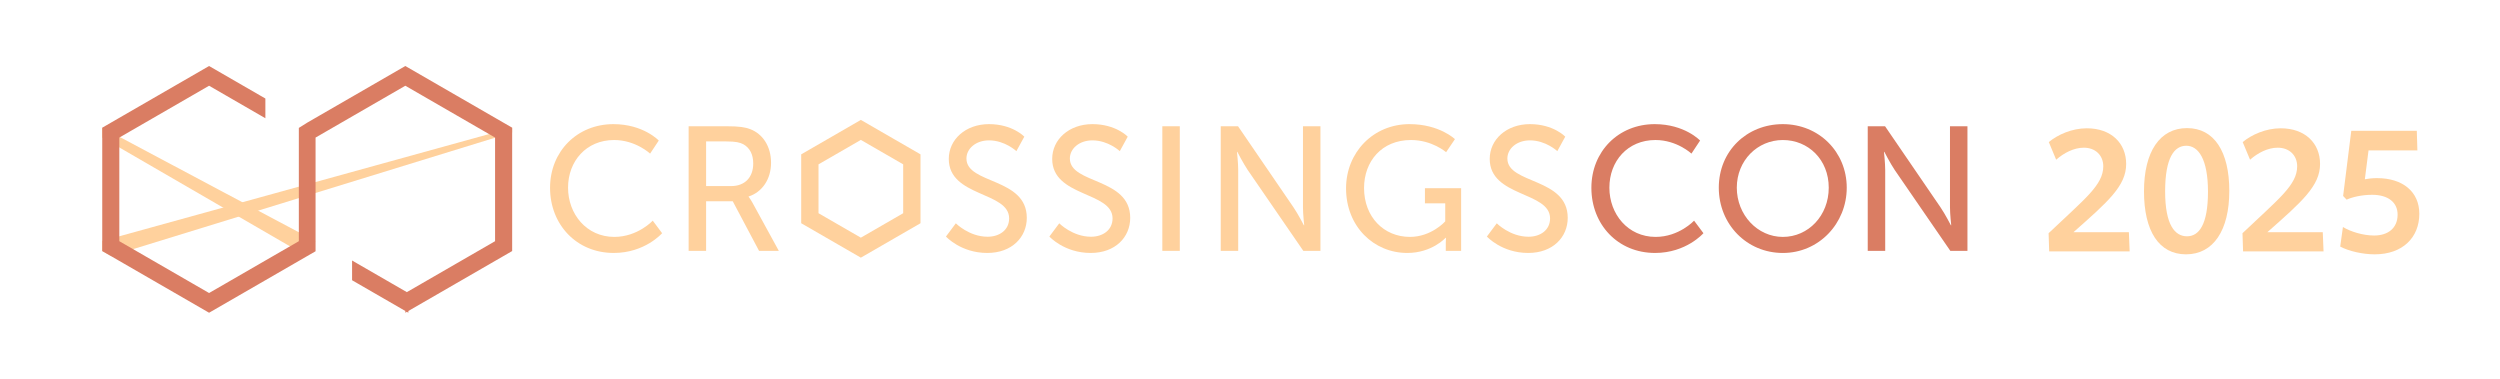 <?xml version="1.0" encoding="UTF-8"?><svg id="Layer_1" xmlns="http://www.w3.org/2000/svg" viewBox="0 0 2231 338"><defs><style>.cls-1{fill:#da7d63;}.cls-1,.cls-2{stroke-width:0px;}.cls-2{fill:#ffd19d;}</style></defs><polygon class="cls-2" points="91.24 215.06 91.24 224.04 98.86 228.44 457.05 118.19 457.05 113.95 91.24 215.06"/><polygon class="cls-2" points="91.24 122.76 266.31 224.19 281.61 215.24 91.24 113.95 91.24 122.76"/><polygon class="cls-1" points="457.05 224.04 457.05 224.04 457.05 224.04 457.05 224.04 457.05 113.95 452.51 116.57 457.05 113.95 361.71 58.91 274.14 109.47 266.68 114.14 266.68 215.24 266.68 215.24 266.68 215.24 186.58 261.49 106.48 215.24 106.48 122.76 96.54 117.01 106.48 122.76 186.58 76.51 232.34 102.93 236.82 105.52 236.82 87.92 232.31 85.32 186.58 58.91 91.24 113.95 91.24 113.95 91.24 224.04 186.58 279.09 186.58 279.09 186.58 279.09 186.58 279.09 186.58 279.09 274.14 228.53 274.14 228.53 274.14 228.53 281.61 224.22 281.61 122.76 281.61 122.76 281.61 122.76 361.71 76.51 441.8 122.76 441.8 215.24 363.07 260.7 318.67 235.07 314.19 232.48 314.19 250.08 318.69 252.68 361.71 277.52 361.71 279.09 363.07 278.3 364.43 279.09 364.43 277.52 457.04 224.04 457.05 224.04"/><path class="cls-2" d="m547.4,110.78c26.77,0,40.48,14.65,40.48,14.65l-7.72,11.65s-12.92-12.13-32.13-12.13c-24.88,0-41.1,18.9-41.1,42.52s16.54,43.94,41.26,43.94c20.94,0,34.33-14.49,34.33-14.49l8.35,11.18s-15.28,17.64-43.15,17.64c-33.39,0-56.85-25.51-56.85-58.11s24.26-56.85,56.54-56.85"/><path class="cls-2" d="m652.49,166.06c12.13,0,19.69-7.72,19.69-20.16,0-8.19-3.15-14.02-8.82-17.17-3-1.58-6.62-2.52-15.28-2.52h-17.96v39.85h22.37Zm-37.96-53.39h34.02c11.66,0,16.54.95,20.79,2.52,11.34,4.25,18.74,15.43,18.74,30.08s-7.88,26.14-20,30.08v.32s1.26,1.42,3.31,5.04l23.62,43.15h-17.64l-23.47-44.25h-23.78v44.25h-15.59v-111.19Z"/><path class="cls-2" d="m852.99,199.29s11.81,11.97,28.35,11.97c10.39,0,19.21-5.83,19.21-16.38,0-24.1-53.86-18.9-53.86-53.08,0-17.32,14.96-31.03,35.91-31.03s31.5,11.18,31.5,11.18l-7.08,12.92s-10.24-9.61-24.41-9.61c-11.81,0-20.16,7.4-20.16,16.22,0,22.99,53.86,16.85,53.86,52.92,0,17.17-13.23,31.34-35.28,31.34-23.63,0-36.86-14.65-36.86-14.65l8.82-11.81Z"/><path class="cls-2" d="m945.28,199.29s11.81,11.97,28.35,11.97c10.39,0,19.21-5.83,19.21-16.38,0-24.1-53.86-18.9-53.86-53.08,0-17.32,14.96-31.03,35.91-31.03s31.5,11.18,31.5,11.18l-7.08,12.92s-10.24-9.61-24.41-9.61c-11.82,0-20.16,7.4-20.16,16.22,0,22.99,53.86,16.85,53.86,52.92,0,17.17-13.23,31.34-35.28,31.34-23.63,0-36.86-14.65-36.86-14.65l8.82-11.81Z"/><rect class="cls-2" x="1037.26" y="112.67" width="15.59" height="111.19"/><path class="cls-2" d="m1089.39,112.67h15.43l49.45,72.29c4.1,5.99,9.29,16.07,9.29,16.07h.31s-1.1-9.92-1.1-16.07v-72.29h15.59v111.19h-15.28l-49.61-72.13c-4.1-6.14-9.29-16.22-9.29-16.22h-.31s1.1,9.92,1.1,16.22v72.13h-15.59v-111.19Z"/><path class="cls-2" d="m1257.91,110.78c26.62,0,40.48,13.39,40.48,13.39l-7.88,11.65s-12.44-10.87-31.34-10.87c-26.14,0-41.89,19.06-41.89,42.84,0,25.83,17.64,43.62,40.95,43.62,19.21,0,31.5-13.86,31.5-13.86v-16.07h-18.11v-13.54h32.29v55.91h-13.7v-6.93c0-2.36.16-4.72.16-4.72h-.32s-12.13,13.54-34.18,13.54c-29.92,0-54.65-23.62-54.65-57.64,0-32.13,24.25-57.33,56.7-57.33"/><path class="cls-2" d="m1335.72,199.29s11.81,11.97,28.35,11.97c10.39,0,19.21-5.83,19.21-16.38,0-24.1-53.86-18.9-53.86-53.08,0-17.32,14.96-31.03,35.91-31.03s31.5,11.18,31.5,11.18l-7.08,12.92s-10.24-9.61-24.41-9.61c-11.82,0-20.16,7.4-20.16,16.22,0,22.99,53.86,16.85,53.86,52.92,0,17.17-13.23,31.34-35.28,31.34-23.63,0-36.86-14.65-36.86-14.65l8.82-11.81Z"/><path class="cls-1" d="m1476.68,110.78c26.77,0,40.48,14.65,40.48,14.65l-7.72,11.65s-12.92-12.13-32.13-12.13c-24.88,0-41.1,18.9-41.1,42.52s16.54,43.94,41.26,43.94c20.94,0,34.33-14.49,34.33-14.49l8.35,11.18s-15.28,17.64-43.15,17.64c-33.39,0-56.85-25.51-56.85-58.11s24.25-56.85,56.54-56.85"/><path class="cls-1" d="m1591.02,211.42c22.68,0,40.95-18.9,40.95-43.94s-18.27-42.52-40.95-42.52-41.1,18.27-41.1,42.52,18.43,43.94,41.1,43.94m0-100.64c32.13,0,57.01,24.73,57.01,56.7s-24.88,58.27-57.01,58.27-57.17-25.51-57.17-58.27,25.04-56.7,57.17-56.7"/><path class="cls-1" d="m1666.78,112.67h15.44l49.45,72.29c4.1,5.99,9.29,16.07,9.29,16.07h.31s-1.11-9.92-1.11-16.07v-72.29h15.59v111.19h-15.28l-49.61-72.13c-4.1-6.14-9.29-16.22-9.29-16.22h-.32s1.1,9.92,1.1,16.22v72.13h-15.59v-111.19Z"/><path class="cls-2" d="m768.22,229.94l-53.23-30.73v-61.47l53.23-30.74,53.23,30.74v61.47l-53.23,30.73Zm-37.78-39.66l37.78,21.81,37.78-21.81v-43.62l-37.78-21.81-37.78,21.81v43.62Z"/><path class="cls-2" d="m1828.69,224.37l-.52-16.26c32.18-30.63,48.79-42.91,48.79-59.7,0-9.86-7.09-16.61-17.3-16.61-9,0-17.82,4.67-24.74,10.73l-6.57-15.75c7.96-6.58,20.59-12.29,33.91-12.29,21.8,0,35.13,13.32,35.13,31.84,0,19.55-16.09,33.57-47.07,60.91-.69,0,49.49,0,49.49,0l.69,17.13h-71.81Z"/><path class="cls-2" d="m1950.85,226.97c-24.22,0-37.55-20.76-37.55-56.24s14.19-56.41,38.41-56.41,37.72,20.94,37.72,56.06-14.19,56.58-38.59,56.58Zm.17-96.9c-10.55,0-18.86,10.38-18.86,40.66s8.83,40.14,19.55,40.14,18.69-10.55,18.69-39.8-8.65-41.01-19.38-41.01Z"/><path class="cls-2" d="m2001.72,224.37l-.52-16.26c32.18-30.63,48.79-42.91,48.79-59.7,0-9.86-7.09-16.61-17.3-16.61-9,0-17.82,4.67-24.74,10.73l-6.57-15.75c7.96-6.58,20.59-12.29,33.91-12.29,21.8,0,35.13,13.32,35.13,31.84,0,19.55-16.09,33.57-47.07,60.91-.69,0,49.49,0,49.49,0l.69,17.13h-71.81Z"/><path class="cls-2" d="m2121.45,158.97c22.67,0,37.55,12.11,37.55,31.84,0,21.11-14.88,36.16-39.8,36.16-10.55,0-23.01-2.77-30.8-6.92l2.42-17.48c6.75,4.15,17.99,7.61,27.86,7.61,12.11,0,20.94-6.4,20.94-18.69,0-10.73-8.31-17.65-22.67-17.65-9.52,0-17.82,2.08-22.84,4.33l-3.11-3.29,7.27-58.14h58.48l.52,17.47h-43.6l-3.29,25.78c2.6-.52,6.4-1.04,11.07-1.04Z"/></svg>